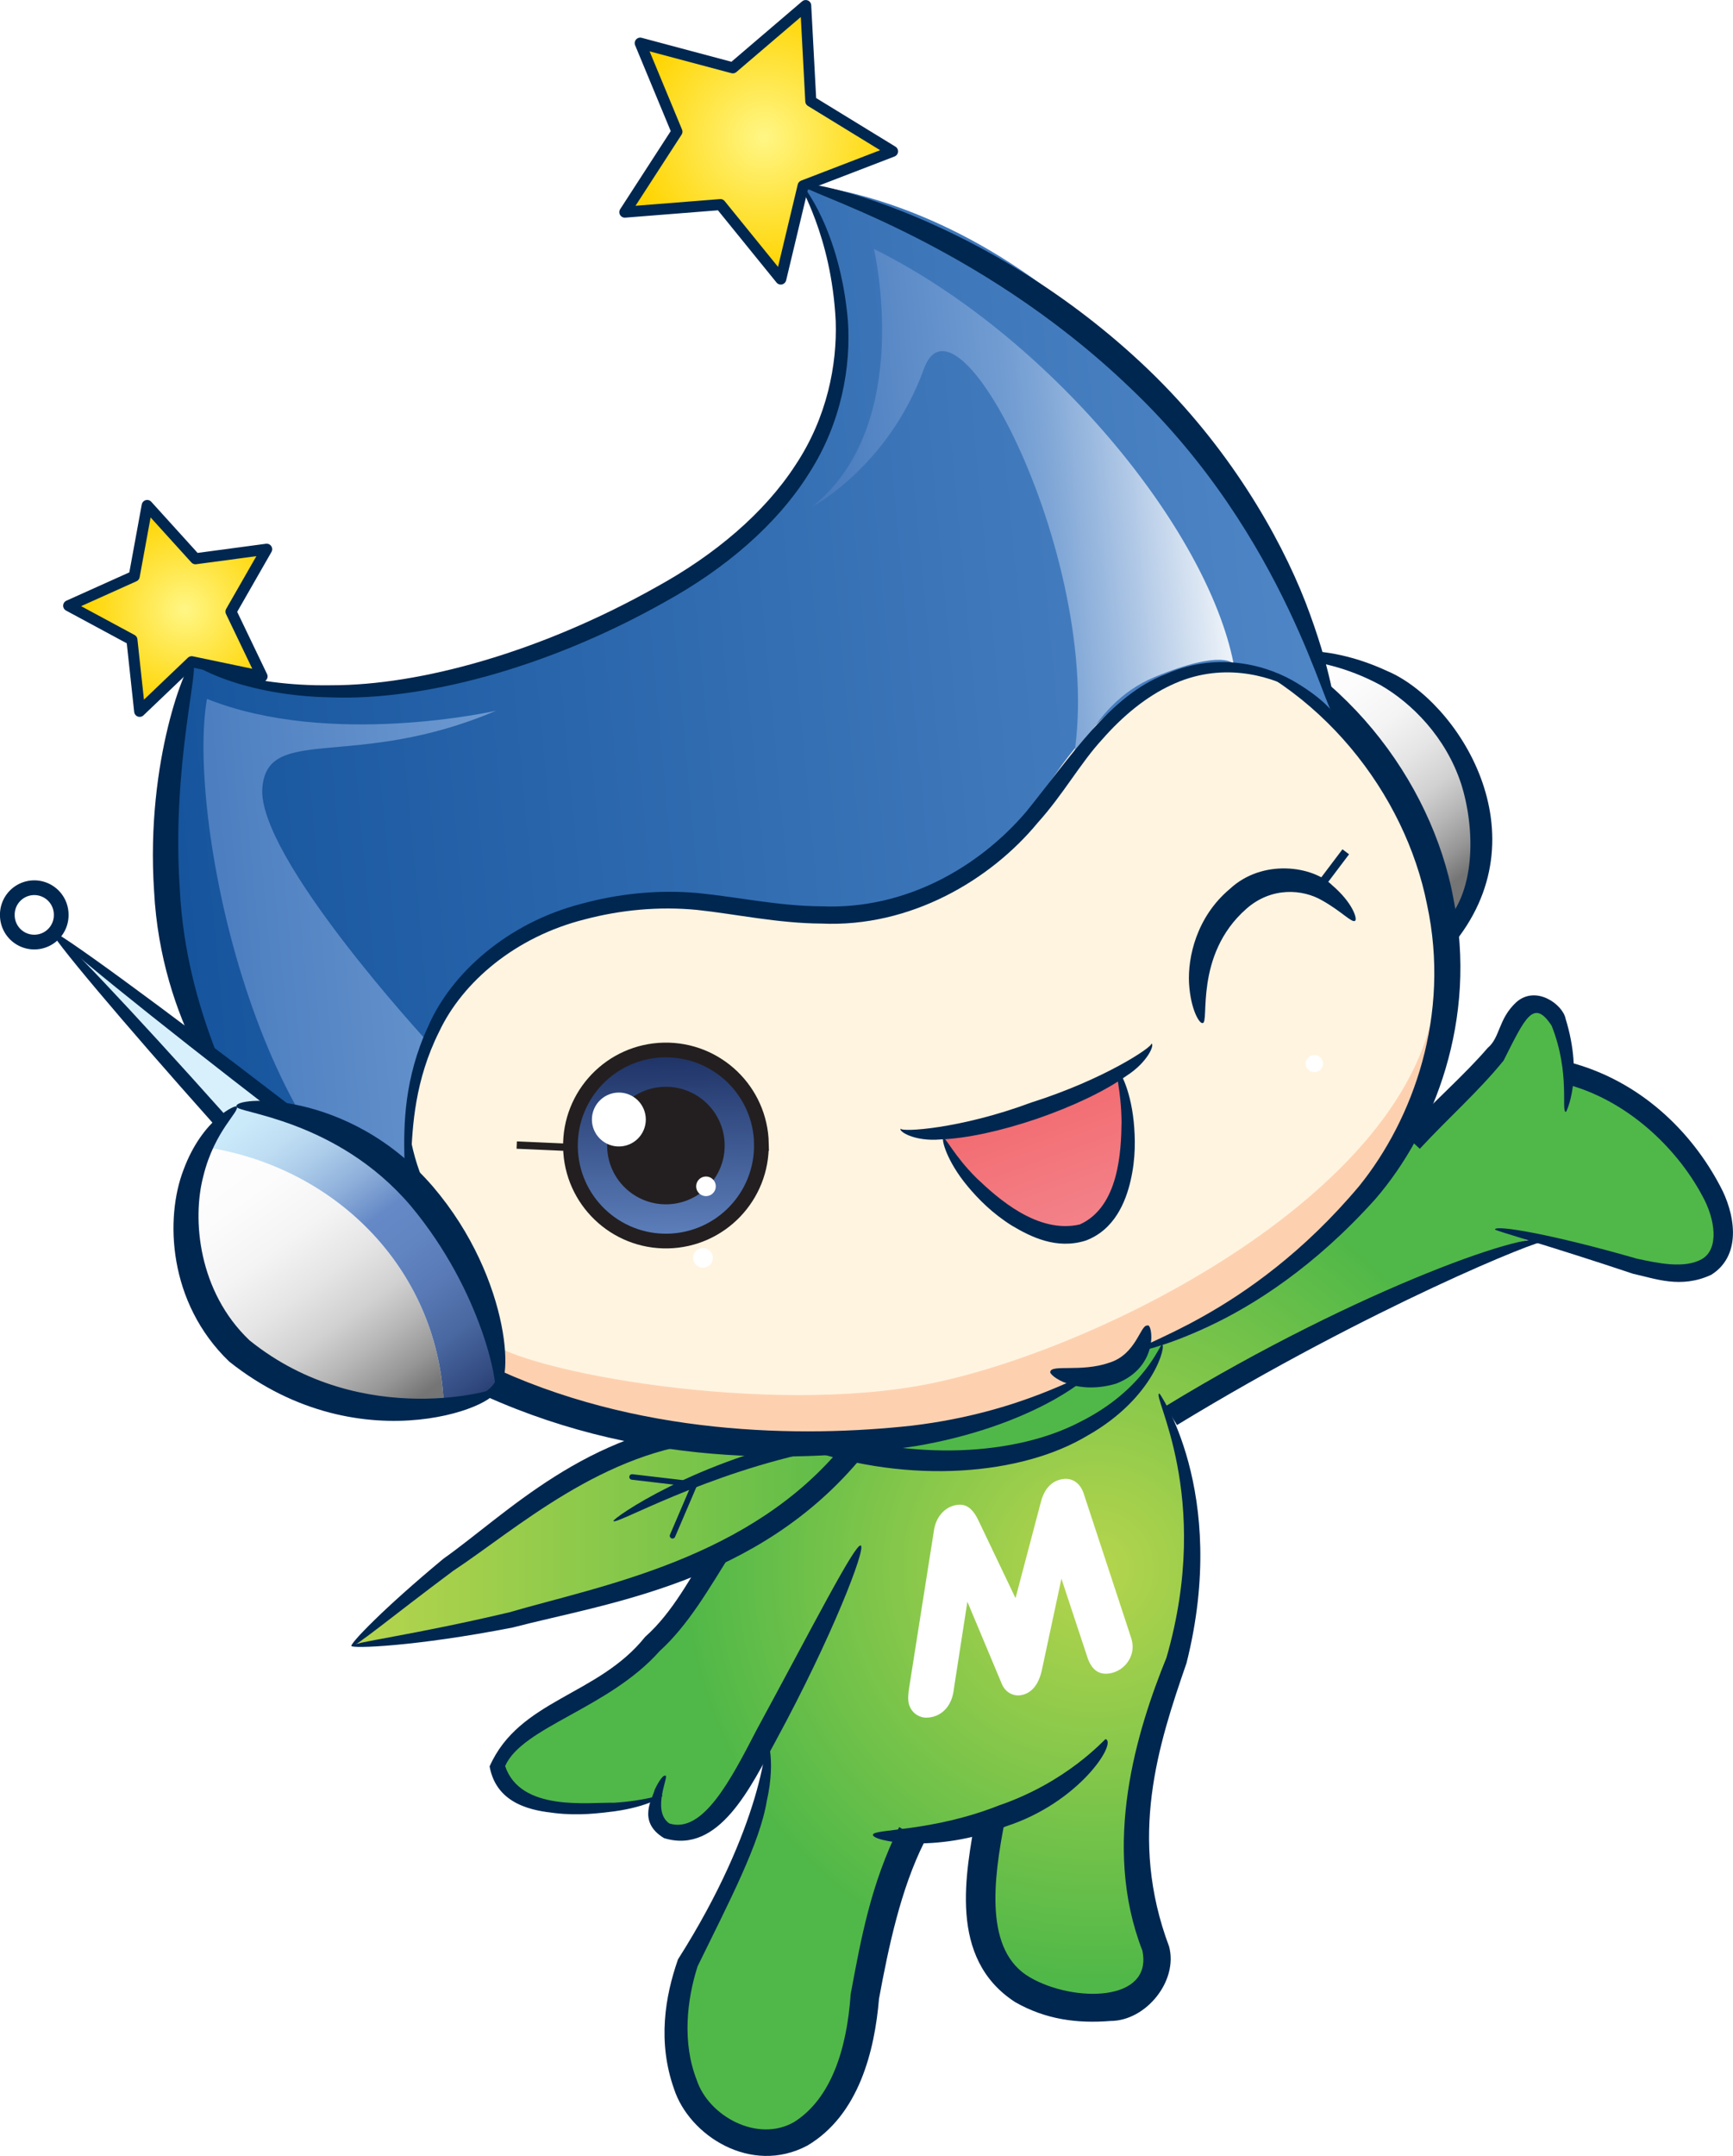 <svg xmlns="http://www.w3.org/2000/svg" xmlns:xlink="http://www.w3.org/1999/xlink" viewBox="0 0 385.14 478.94"><defs><linearGradient id="d" x1="-211.3" x2="-138.24" y1="790.2" y2="790.2" gradientTransform="matrix(2.45 0 0 2.45 596.89 -1604.55)" gradientUnits="userSpaceOnUse"><stop offset="0" stop-color="#b6d54d"/><stop offset=".7" stop-color="#50b848"/></linearGradient><linearGradient id="b" x1="1042.21" x2="1069.87" y1="81.52" y2="121.03" gradientTransform="rotate(-1.17 1333.27 69289.515) scale(1.63)" gradientUnits="userSpaceOnUse"><stop offset="0" stop-color="#fff"/><stop offset=".23" stop-color="#fcfcfc"/><stop offset=".37" stop-color="#f4f4f4"/><stop offset=".49" stop-color="#e5e5e5"/><stop offset=".6" stop-color="#d1d1d1"/><stop offset=".69" stop-color="#b6b6b6"/><stop offset=".78" stop-color="#969696"/><stop offset=".85" stop-color="#757575"/></linearGradient><linearGradient id="g" x1="952.82" x2="952.82" y1="153.65" y2="123.65" gradientTransform="rotate(-1.17 2304.133 69174.544) scale(1.63)" gradientUnits="userSpaceOnUse"><stop offset="0" stop-color="#6589c6"/><stop offset="1" stop-color="#1a2d60"/></linearGradient><linearGradient id="h" x1="-119.12" x2="-232.46" y1="523.95" y2="523.95" gradientTransform="rotate(-5.32 -12318.28 -5655.551) scale(2.45)" gradientUnits="userSpaceOnUse"><stop offset="0" stop-color="#5087c7"/><stop offset="1" stop-color="#13529b"/></linearGradient><linearGradient id="j" x1="-169.08" x2="-169.08" y1="358.21" y2="336.57" gradientTransform="rotate(-19.93 -1790.39 -1287.131) scale(2.45)" gradientUnits="userSpaceOnUse"><stop offset="0" stop-color="#f4878f"/><stop offset=".7" stop-color="#f26b70"/></linearGradient><linearGradient id="k" x1="-194.79" x2="-232.29" y1="546.06" y2="546.06" gradientTransform="rotate(-5.32 -12318.28 -5655.551) scale(2.45)" gradientUnits="userSpaceOnUse"><stop offset="0" stop-color="#719cd2"/><stop offset="1" stop-color="#4175ba"/></linearGradient><linearGradient id="l" x1="-127.79" x2="-168.54" y1="510.93" y2="510.93" gradientTransform="rotate(-5.32 -12318.28 -5655.551) scale(2.45)" gradientUnits="userSpaceOnUse"><stop offset="0" stop-color="#fff"/><stop offset=".08" stop-color="#e5edf6"/><stop offset=".28" stop-color="#a6c1e3"/><stop offset=".42" stop-color="#7fa6d6"/><stop offset=".5" stop-color="#719cd2"/><stop offset="1" stop-color="#4175ba"/></linearGradient><linearGradient xlink:href="#b" id="m" x1="888.68" x2="921.96" y1="146.41" y2="193.94"/><linearGradient id="n" x1="897.64" x2="930.91" y1="140.15" y2="187.67" gradientTransform="rotate(-1.17 1333.27 69289.515) scale(1.63)" gradientUnits="userSpaceOnUse"><stop offset="0" stop-color="#cfedfc"/><stop offset=".09" stop-color="#cae9f9"/><stop offset=".18" stop-color="#beddf3"/><stop offset=".26" stop-color="#aacae9"/><stop offset=".35" stop-color="#8eafda"/><stop offset=".44" stop-color="#698dc8"/><stop offset=".45" stop-color="#6589c6"/><stop offset=".55" stop-color="#6185c1"/><stop offset=".66" stop-color="#5879b5"/><stop offset=".78" stop-color="#4967a0"/><stop offset=".89" stop-color="#344d83"/><stop offset="1" stop-color="#1a2d60"/></linearGradient><radialGradient id="c" cx="1013.21" cy="209.1" r="80.3" fx="1013.21" fy="209.1" gradientTransform="matrix(1.63 0 0 1.63 -1408.19 7.56)" gradientUnits="userSpaceOnUse"><stop offset="0" stop-color="#b6d54d"/><stop offset=".7" stop-color="#50b848"/></radialGradient><radialGradient id="a" cx="-175.72" cy="282.96" r="18.05" fx="-175.72" fy="282.96" gradientTransform="rotate(-30.67 -487.155 -230.808) scale(1.25)" gradientUnits="userSpaceOnUse"><stop offset="0" stop-color="#fff685"/><stop offset="1" stop-color="#ffd400"/></radialGradient><radialGradient xlink:href="#a" id="i" cx="-184.92" cy="234.7" r="18.04" fx="-184.92" fy="234.7" gradientTransform="rotate(8.45 2362.459 3436.455) scale(1.66)"/><clipPath id="e"><path d="M187.87 295.35c-8.88 6.53-21.22 7.82-31.83 6.16-8.45-1.32-15.7-4.62-20.47-9.01-3.78-3.47-6.56-8.31-5.98-13.59.48-4.42 3.16-8.36 7.35-11.44 5.23-3.84 12.79-6.33 21.33-6.73 10.73-.5 22.85 2.12 30.97 9.59 3.83 3.51 6.07 7.73 6.06 12.17 0 5.31-3.29 9.82-7.43 12.86Z" style="fill:none"/></clipPath><clipPath id="f"><path d="M279.69 264.61c9.68-.57 18.74-6.6 24.98-13.63 4.97-5.6 8-11.86 8.76-17.47.6-4.45-.25-9.24-3.61-12.46-2.81-2.7-6.85-3.84-11.41-3.58-5.69.34-12.21 2.89-18.2 7.39-7.53 5.66-14.25 14.18-15.53 23.72-.61 4.5.25 8.58 2.76 11.55 2.99 3.56 7.75 4.75 12.26 4.48Z" style="fill:none"/></clipPath></defs><path d="M159.07 345.52c-2.18 7.07-16.33 25.04-22.86 27.75-6.53 2.72-25.58 13.06-25.58 17.96s4.35 14.69 35.37 8.16c0 0-1.63 9.79 6.53 8.16 8.16-1.63 16.33-20.13 16.33-20.13s3.26 4.9-1.63 16.87c-4.9 11.97-16.33 34.83-16.87 40.27-.55 5.44 1.09 29.93 16.87 31.02 15.78 1.09 21.77-13.06 24.49-28.84 2.72-15.79 10.34-38.09 10.34-38.09l17.42-4.36s-5.99 31.02 8.71 38.1c14.69 7.08 32.65 2.72 29.39-6.53-3.27-9.25-7.07-28.3-3.27-45.17 3.81-16.87 10.88-31.02 10.88-40.27s-5.44-35.92-5.44-35.92 54.97-33.2 82.18-39.73c0 0 26.12 7.62 29.93 8.16 3.81.54 11.43 0 10.34-10.34-1.09-10.34-12.52-29.39-33.2-34.29 0 0-2.18-17.41-8.16-15.24-5.98 2.18-6.53 8.71-10.88 13.6-4.35 4.9-13.06 11.98-13.06 11.98s-24.49 40.27-58.78 50.06c0 0-3.81 15.78-29.93 22.86s-37.55.55-37.55.55-7.62 8.16-14.15 13.6c-6.53 5.44-17.42 9.8-17.42 9.8Z" style="fill:url(#c)"/><path d="M179.32 323.2c-14.7 5.99-21.23 31.56-38.1 45.71-16.87 14.15-37.13 17.55-28.84 27.75 7.07 8.71 32.11 4.36 34.83 2.18" style="fill:none"/><path d="M180.24 325.47c-15.29 8.79-20.8 29.69-33.65 41.33-11.33 12.76-30.48 16.81-34.33 25.53 3.39 10.19 18.56 8.02 24.14 8.16 7.13-.44 10.59-1.88 10.81-1.65.28.28-3.44 2.55-10.59 3.54-3.58.45-8.01 1.02-13.24.41-4.57-.51-13.01-1.69-14.57-10.38 6.6-14.91 24.1-15.66 34.57-28.78 12.31-10.92 15.96-31.16 35.02-42.7" style="fill:#002750"/><path d="M156.35 317.22c-20.14 1.09-68.57 34.28-77.28 47.89 0 0 93.6-10.34 111.56-42.99 0 0 22.86 6.53 40.27.54 17.42-5.99 26.12-17.96 27.21-23.95l-2.72.55s0 3.81-9.25 5.99l-6.53.55s-21.22 16.33-76.19 13.06l-7.07-1.63Z" style="fill:url(#d)"/><path d="M191.29 343.34c-5.99 13.6-14.81 30.81-24.06 47.89-7.07 13.06-11.86 16.87-18.39 15.78-6.79-1.13-1.09-12.52-1.09-12.52" style="fill:none"/><path d="M147.75 394.5c1.38-.73-3.22 7.63 1 10.59 7.46 2.33 13.67-9.71 19.41-20.81 12.38-22.79 21.88-41.46 23.13-40.94 1.26.52-6.38 20.36-18.81 43.25-5.57 10.21-12.66 25.51-24.91 21.75-6.16-3.72-2.41-9-2.09-10.71 1.05-2.25 1.99-3.29 2.27-3.14Z" style="fill:#002750"/><path d="M257.69 309.6c10.88 23.95 8.71 48.98 0 70.75-8.71 21.77-4.35 43-1.63 49.52 2.72 6.53.87 19.11-18.5 15.78-19.05-3.26-22.86-15.78-17.41-41.9" style="fill:none"/><path d="M223.33 404.41c-2.58 13.13-4.66 29.01 5.59 34.88 9.69 5.62 27.36 5.53 24.96-5.95-9.15-23.55-1.18-49 5.36-65.11 10.41-36.12-3.56-58.61-1.56-58.64-.52-.89 15.65 21.56 6.01 59.87-6.3 18.21-12.98 38.74-3.87 62.97 2.05 7.67-5.16 16.52-13.01 16.53-7.36.59-14.39-.29-21.21-4.19-14.99-9.71-10.96-28.65-8.68-41.68" style="fill:#002750"/><path d="M245.71 386.33c-3.27 10.34-30.48 23.95-51.7 21.23" style="fill:none"/><path d="M194.01 407.56c.19-1.29 13.14-.61 27.89-6.44 15.27-5.21 23.46-14.64 23.81-14.78 2.6.84-5.88 14.1-22.09 19.37-15.85 6.25-30.07 3.25-29.61 1.86Z" style="fill:#002750"/><path d="M313.74 253.54c11.32-11.97 20.24-19.12 21.65-24.49 2.72-10.34 15.9-9.25 12.63 17.96" style="fill:none"/><path d="M311.96 251.86c6.52-7.01 13.57-13.11 18.65-19.05 2.84-2.36 2.31-6.4 6.37-10.17 4.43-3.9 10.39.58 10.96 3.69 4.06 13.17.08 20.76.09 20.68-1.2.18 1.05-8.45-3.19-19.13-4.01-6.14-5.87-1.81-10.68 7.72-5.48 6.77-12.19 12.66-18.63 19.61" style="fill:#002750"/><path d="M332.24 273.13c18.51 2.18 42.99 16.33 49.53 5.99 6.53-10.34-13.06-36.46-33.74-40.82" style="fill:none"/><path d="M348.53 235.91c15.95 4.1 27.41 15.47 33.79 27.65 3 5.53 5.16 15.1-2 19.63-6.8 3.17-12.53.82-17.36-.21-19.13-6.4-30.62-9.54-30.72-9.85.06-1.09 12.64 1.05 31.56 6.49 4.58.98 10.49 2.3 14.43.09 3.85-2.24 3.03-8.83.04-14.15-5.78-10.78-17.02-21.46-30.75-24.86" style="fill:#002750"/><path d="M343.13 275.85c-14.69 1.09-60.52 25.04-82.83 38.64" style="fill:none"/><path d="M259.02 312.4c43.48-26.51 83.32-40.07 84.11-36.55-.3-.82-38.34 14.43-81.56 40.73" style="fill:#002750"/><path d="M78.1 365.65s88.16-8.16 111.57-43.53" style="fill:none"/><path d="M191.71 323.47c-23.22 28.3-56.98 32.66-77.79 38.09-21.92 4.27-35.77 4.69-35.82 4.09-.09-.74 13.57-2.38 35.08-7.47 20.29-5.92 53.76-11.83 74.44-37.41" style="fill:#002750"/><path d="M159.18 317.76c-22.31-1.63-60.95 29.93-81.09 47.89" style="fill:none"/><path d="M159.01 320.21c-24.79 1.8-44.55 19.7-58.33 28.78-13.84 10.33-22.08 17.23-22.57 16.67-.4-.45 7.02-8.26 20.44-19.39 13.88-9.81 31.86-28.58 60.83-30.94" style="fill:#002750"/><path d="M258.23 298.71c-2.72 12.52-29.93 36.46-78.91 20.68" style="fill:none"/><path d="M180.07 317.06c23.04 7.88 46.02 6.14 59.96-1.18 14.42-7.19 17.82-17.44 18.2-17.17 1.03-.19-1.55 11.74-16.56 20.22-14.44 8.68-39.2 11.03-63.1 2.8" style="fill:#002750"/><path d="M182.59 320.48c-8.71 0-36.46 11.43-46.26 17.42" style="fill:none"/><path d="M182.59 322.11c-25.95 5.14-45.99 16.89-46.26 15.78-.32-.46 18.19-13.57 46.26-19.05" style="fill:#002750"/><path d="M202.61 407.56c-4.9 8.16-10.22 31.02-11.31 42.45-1.09 11.43-10.2 31.84-28.3 24.49-17.41-7.07-14.15-33.2-7.62-44.08 6.53-10.88 17.96-32.65 14.7-45.17" style="fill:none"/><path d="M205.41 409.24c-5.23 10.41-7.94 23.3-10.06 34.78-.96 11.47-4.43 25.83-15.93 32.63-12.53 6.65-26.28-2.27-29.63-12.61-3.68-10.42-2.01-20.48.89-28.77 18.74-29.48 20.22-49.59 19.4-50.02.22-.22 2.5 5.25.34 14.79-1.54 9.43-8.37 22.44-15.39 36.79-2.39 7.46-3.45 16.92-.2 25.22 2.64 8.06 13.55 14.04 21.66 9.36 8.24-5.21 11.73-16.26 12.56-28.4 2.29-12.27 4.47-24.46 10.78-37.12" style="fill:#002750"/><path d="M231.31 333.72c.74-2.83 2.2-4.51 4.36-5.04 1.2-.29 2.25-.16 3.16.39.91.56 1.57 1.44 1.99 2.66L251 362.69l.34 1.04c.2.57.32 1.14.36 1.72.07.93-.08 1.82-.46 2.68-.38.86-.93 1.61-1.65 2.23-.72.62-1.55 1.05-2.49 1.29-2.57.63-4.36-.45-5.36-3.24l-.34-1.04-5.51-16.66-4.36 20.37c-.36 1.56-.9 2.79-1.62 3.69-.72.9-1.6 1.48-2.65 1.74-.96.24-1.86.14-2.69-.28-.83-.42-1.45-1.1-1.88-2.03l-.36-.87-7.34-17.5-2.91 18.76-.17 1.16c-.25 1.54-.79 2.79-1.61 3.76-.82.97-1.85 1.61-3.09 1.91-.94.23-1.81.22-2.59-.04-.78-.26-1.42-.72-1.92-1.37-.5-.66-.78-1.41-.84-2.25-.04-.54-.02-1.2.07-2l.17-1.16 5.44-34.47c.21-1.5.73-2.75 1.56-3.76.83-1 1.84-1.65 3.04-1.95 1.16-.28 2.15-.17 2.98.35.83.52 1.59 1.49 2.29 2.92l8.28 17.34 5.63-21.34Z" style="fill:#fff"/><path d="M87.05 259.82c-5.02-32.56 7.1-78.53 65.51-96.61 58.41-18.07 91.85-33.45 115.45-24.14 23.6 9.31 58.44 36.36 54.01 85.44-4.44 49.08-78.81 86.5-116.23 93.25-37.42 6.76-91.48-2.98-96.54-10.5-5.05-7.52-22.2-47.44-22.2-47.44Z" style="fill:#fdd1b0"/><path d="M85.47 253.42c-4.94-29.92 7.17-72.19 65.27-88.9 58.1-16.7 91.36-30.89 114.81-22.37 23.44 8.53 58.04 33.33 53.56 78.45-4.48 45.12-78.47 81.13-115.69 87.39-37.21 6.27-90.94-4.1-95.96-11.01-5.01-6.9-22-43.57-22-43.57Z" style="fill:#fff4e0"/><path d="M48.48 176.22c-.92 3.83-1.79 7.78-2.54 11.87-3.33 18.02-4.99 39.99 5.32 60.35l5.75-3.09c-9.17-18.01-8.11-38.64-5.14-56.22.49-2.98 1.05-5.88 1.64-8.74-1.71-1.37-3.38-2.76-5.03-4.16Z" style="fill:#002750"/><path d="M95.52 268.9c-15.78-26.35-3.5-64.16 29.45-76.81 32.95-12.65 61.07 4.22 84.23-7.17 16.17-7.95 31.12-56.44 78.12-33.72" style="fill:none"/><path d="M94.12 269.74c-10.15-17-8.66-38.49.73-54.11 9.07-16.14 25.94-25.69 42.2-28.52 31.77-5.92 65.87 11.16 81.71-12.42 14.33-19.85 33.31-32.76 48.08-29.89 13.98 1.7 20.46 6.69 20.48 6.4-.2.68-6.95-3.89-20.56-5.13-14.38-2.26-31.92 9.99-46.25 30.12-6.97 11.13-22.65 15.45-37 14.14-14.6-.64-30.05-3.4-45.89-.27-15.68 2.84-31.44 11.91-40 27.17-8.84 14.79-10.15 35-.69 50.83" style="fill:#002750"/><image width="56" height="36" style="clip-path:url(#e)" transform="rotate(-5.32 2899.412 -1243.882) scale(1.18)"/><path d="M158.41 279.56a2.171 2.171 0 0 1-2.29 2.05 2.18 2.18 0 0 1-2.06-2.29c.06-1.2 1.09-2.12 2.29-2.05 1.2.06 2.12 1.09 2.05 2.29Z" style="fill:#fff"/><image width="44" height="39" style="clip-path:url(#f)" transform="rotate(-5.32 2507.59 -2704.306) scale(1.18)"/><path d="M290.7 237.57c.72.77 1.93.81 2.7.1.78-.71.82-1.91.1-2.68-.72-.77-1.93-.81-2.71-.1a1.9 1.9 0 0 0-.1 2.69Z" style="fill:#fff"/><path d="M283.42 146.93c14.6-4.65 31.15 5.9 39.53 16.61 8.39 10.71 7.3 37.41-.18 44.09 0 0-3.2-23.34-13.85-38.36-10.65-15.02-25.5-22.34-25.5-22.34Z" style="fill:url(#b)"/><path d="M254.98 294.48c-.89 9.82-8.97 13.8-21.56 10.24" style="fill:none"/><path d="M233.42 304.72c.29-1.64 6.87.13 12.97-1.95 6.16-1.81 7.03-8.54 8.59-8.29 1.12-.84 2.9 9.13-6.97 12.91-9.04 2.68-15.01-1.89-14.59-2.67Z" style="fill:#002750"/><path d="M106.07 305.7c22.06 13.7 95.25 25.8 135.54-.06" style="fill:none"/><path d="M107.79 302.93c33.5 16.24 70.66 16.43 94.88 13.78 25.04-3 38.37-12.17 38.94-11.06.53.32-12.46 11.3-38.25 15.63-25.28 3.72-62.2 4.97-99.02-12.79M323.03 199.71c-4.81-26.25-24.89-53.2-54.71-63.2-17.9-7.12-36.45-8.02-53.85-6.38-.05 2.22-.3 4.35-.73 6.42 17.11-1.63 34.91-.8 52.37 6.1 27.58 9.22 46.21 33.95 51.02 58.25 5.34 24.68-3.16 47.81-15.01 62.51-24.9 29.71-51.11 35.29-49.74 37.11-.73-.26 26.14-3.86 53.34-34.22 12.95-15.04 22.75-39.86 17.3-66.59Z" style="fill:#002750"/><path d="M280.24 145.9c16.83-1.97 33.33 3.51 43.42 20.34 9.02 15.05 6.2 36.88-2.4 41.96" style="fill:none"/><path d="M320.01 206.09c8.29-7.16 7.8-22.36 4.69-32.02-3.38-10.3-10.93-17.89-18-21.93-14.94-7.99-26.65-4.95-26.46-6.25-.37.06 11.29-4.61 28.1 3.2 15.39 6.51 35.22 36.35 14.15 61.22" style="fill:#002750"/><path d="M169.21 254.04c.24 11.72-9.06 21.42-20.78 21.66-11.72.24-21.42-9.07-21.65-20.79-.24-11.72 9.06-21.41 20.78-21.65 11.72-.24 21.42 9.07 21.66 20.78Z" style="fill:url(#g);stroke:#231f20;stroke-width:3.27px"/><path d="M161.05 254.21c.15 7.21-5.58 13.18-12.79 13.33-7.21.15-13.18-5.58-13.33-12.79-.15-7.21 5.58-13.17 12.79-13.32 7.21-.15 13.18 5.58 13.33 12.79Z" style="fill:#231f20"/><path d="M143.52 248.58a5.987 5.987 0 0 1-5.86 6.11c-3.3.07-6.04-2.56-6.11-5.86a5.993 5.993 0 0 1 5.86-6.11 5.987 5.987 0 0 1 6.11 5.86ZM159.07 263.5c.03 1.2-.93 2.19-2.13 2.22-1.2.02-2.2-.93-2.22-2.13-.02-1.2.93-2.2 2.13-2.22 1.2-.03 2.2.93 2.22 2.13Z" style="fill:#fff"/><path d="m114.84 254.38 11.94.53" style="fill:none;stroke:#231f20;stroke-width:1.63px"/><path d="M52.58 245.83c-19.78-29.66-18.46-68.35-9.8-98.69 0 0 35.62 21.29 101.29-13.54 69.56-36.89 34.04-92.59 34.04-92.59s78.25 3.38 118.44 117.77c0 0-31.57-30.7-61.95 13.15-30.37 43.85-61.03 29.38-81.88 28.14-21.45-1.28-65.82 7.36-61.89 63.23.1 1.48.24 2.99.39 4.52" style="fill:url(#h)"/><path d="M52.58 245.83c-19.78-29.66-18.46-68.35-9.8-98.69" style="fill:none"/><path d="M42.78 147.15c1.83.42-4.7 22.68-2.82 50.36 1.38 27.93 14.06 47.5 12.62 48.33-.99 1.28-16.83-18.37-18.34-47.93-1.93-29.14 7.39-51.35 8.54-50.76Z" style="fill:#002750"/><path d="M42.78 147.15s35.62 21.29 101.29-13.54c69.56-36.89 34.04-92.59 34.04-92.59" style="fill:none"/><path d="M178.11 41.02c.08-.33 8.58 9.93 10.33 30.24.69 9.98-1.34 22.56-8.66 33.92-7.14 11.41-18.66 21.19-31.99 28.53-26.47 14.91-54.02 21.92-74.06 21.22-20.21-.35-31.42-7.36-30.96-7.78.11-.48 11.33 5.42 30.97 5.08 19.48 0 46.17-7.22 72.17-21.85 12.97-7.13 23.99-16.43 30.89-27.09 7.05-10.61 9.24-22.32 8.93-31.9-.96-19.48-8.42-30.15-7.63-30.37Z" style="fill:#002750"/><path d="M178.11 41.02s93.97 22.43 118.44 117.77" style="fill:none"/><path d="M296.56 158.79c-1.79.98-10.3-39.32-45.35-72.58-34.67-33.29-73.91-43.74-73.1-45.19-.2-1.64 41 6.52 77.08 41.07 17.8 17.08 29.13 36.81 34.94 51.69 5.77 15 7.04 24.89 6.42 25.02Z" style="fill:#002750"/><path d="M58.24 150.27 42.6 147l-11.56 11.03-1.72-15.89-14.06-7.58 14.57-6.55 2.88-15.72 10.73 11.84 15.83-2.12-7.94 13.86 6.91 14.4z" style="fill:url(#a);stroke:#002750;stroke-linecap:round;stroke-linejoin:round;stroke-width:2.45px"/><path d="M173.52 61.99 160.1 45.45l-21.24 1.68 11.58-17.88-8.16-19.67 20.58 5.49 16.2-13.84 1.13 21.26 18.17 11.13-19.88 7.65-4.96 20.72z" style="fill:url(#i);stroke:#002750;stroke-linecap:round;stroke-linejoin:round;stroke-width:2.45px"/><path d="M248.31 237.77c4.24 10.84 3.44 31.75-7.23 35.93-10.67 4.17-27.17-9.97-31.41-20.81" style="fill:url(#j)"/><path d="M209.66 252.89c.57-.23 2.37 3.88 7.4 8.86 4.66 4.43 13.54 12.43 22.93 10.26 8.73-3.96 9.17-16.38 9.26-22.7-.05-7.09-1.51-11.33-.94-11.55.39-.22 2.87 3.91 3.64 11.38.37 3.7.46 8.21-.69 13.15-1.08 4.69-3.58 10.96-10.04 13.33-6.49 2-12.16-.86-16.33-3.34-4.28-2.67-7.45-5.87-9.84-8.74-4.82-5.79-5.84-10.58-5.39-10.67Z" style="fill:#002750"/><path d="M46 155.25c-4.44 25.03 9.93 99.99 46.19 119.38 0 0-5.21-22.9 2.74-43.33 0 0-37.84-41-36.62-56.27 1.13-14.26 20.57-3.76 51.93-17.14 0 0-36.76 8.35-64.24-2.63" style="fill:url(#k)"/><path d="M274.18 147.54c-5.89-30.22-41.26-73.07-79.96-92.23 0 0 9.18 39.14-13.74 57.27 0 0 17.01-8.97 24.84-30.62 7.83-21.65 43.49 50.71 31.99 92.39 0 0 3.9-17.59 19.3-23.95 15.41-6.36 17.58-2.87 17.58-2.87Z" style="fill:url(#l)"/><path d="M296.56 158.79s-29.13-30.92-59.51 12.92c-30.37 43.85-63.47 29.61-84.32 28.36-21.45-1.28-65.82 7.36-61.89 63.23.1 1.48.24 2.99.39 4.52" style="fill:none"/><path d="M91.23 267.83c-.21.02-1.01-3.75-1.36-10.75-.15-6.89-.12-17.47 5.31-29.13 5.1-11.72 17.57-22.9 33.96-27.15 8.11-2.22 16.98-3.23 26.14-2.39 9.06.93 18.02 2.89 27.29 2.93 18.72.79 35.03-8.77 45.44-20.95 9.88-12.16 18.67-25.94 31.1-30.64 12.16-5.38 23.38-1.56 29.16 2.02 6.08 3.66 8.46 6.9 8.29 7.02-.21.24-2.92-2.58-9-5.71-5.85-3.07-16.31-6.11-27.34-.86-5.42 2.52-10.64 6.74-15.33 12.11-4.79 5.2-8.59 12.14-14.24 18.41-10.52 12.76-28.32 23.33-48.11 22.43-9.71-.06-18.93-2.1-27.61-3.03-8.62-.84-17.15.04-24.86 2.07-15.61 3.89-27.29 14.01-32.45 24.93-5.46 10.87-5.96 21.15-6.25 27.94-.12 6.88.18 10.73-.13 10.75Z" style="fill:#002750"/><path d="M61.74 246.73 14.7 209.05l33.48 40.14s1.56-3.3 5.93-2.84c4.37.45 7.63.39 7.63.39Z" style="fill:#d7f0fc"/><path d="m48.72 248.63-37.21-41.69" style="fill:none"/><path d="M47.5 249.72c-20.55-23.03-36.66-42.18-35.99-42.78.67-.6 17.87 17.58 38.43 40.61" style="fill:#002750"/><path d="m11.51 206.94 51.53 39.63" style="fill:none"/><path d="M62.04 247.86c-28.46-21.89-51.08-40.21-50.53-40.92.55-.71 24.06 16.45 52.52 38.34" style="fill:#002750"/><path d="M13.6 203.08a5.987 5.987 0 1 1-11.97.24 5.993 5.993 0 0 1 5.86-6.11 5.987 5.987 0 0 1 6.11 5.86Z" style="fill:none;stroke:#002750;stroke-width:3.27px"/><path d="M45.78 254.87c-5.87 11.97-9.31 32.58 8.37 46.45 15.36 12.05 33.1 13.64 44.48 11.4-.79-29.93-23.3-53.28-52.85-57.85Z" style="fill:url(#m)"/><path d="M84.84 258.23c-18.75-11.59-32.37-12.4-32.37-12.4-1.91 1.23-4.47 4.52-6.69 9.03 29.55 4.57 52.06 27.92 52.85 57.85 6.65-1.31 11.14-3.94 11.69-6.56 1.49-7.11-6.74-36.34-25.48-47.92Z" style="fill:url(#n)"/><path d="M109.93 308.34c4.23-6.07-6.19-36.34-23.89-50.13s-33.46-12.38-33.46-12.38" style="fill:none"/><path d="M52.58 245.83c-1.08-2.24 24.78-4.1 43.61 17.75 17.87 20.92 18.18 46.01 13.74 44.75.79.07-2.4-21.01-18.7-40.51-16.5-19.34-39.04-20.61-38.65-21.99Z" style="fill:#002750"/><path d="M52.58 245.83c-15.54 11.75-15.49 41.14 2.24 56.02 17.73 14.88 50.88 12.57 55.11 6.49" style="fill:none"/><path d="M109.93 308.34c3.73 2.81-29.09 17.91-58.99-5.86-13.64-13.11-14.29-31.94-10.14-42.64 4.19-11.29 11.75-14.56 11.78-14.01.86.97-4.88 5.27-7.37 15.37-2.59 9.71-1.11 25.77 10.24 36.56 25.2 20.32 56.15 10.72 54.48 10.58Z" style="fill:#002750"/><path d="M200.16 250.73c7.32 5.81 53.61-10.32 55.71-18.9" style="fill:none"/><path d="M255.87 231.83c.83.13-.76 4.15-5.62 7.23-4.66 3.3-11.7 6.68-19.78 9.47-8.09 2.75-15.73 4.39-21.45 4.6-5.76.51-9.42-1.82-8.85-2.4.08.81 13.2.1 29.06-5.82 16.12-5.09 27.06-12.42 26.64-13.08Z" style="fill:#002750"/><path d="M267.25 227.27c-6.3-23.35 18.22-44.41 33.9-22.72" style="fill:none"/><path d="M301.16 204.55c-.7.56-3.03-2.12-7.37-4.54-4.25-2.47-11.2-3.07-16.81 1.89-11.71 10.29-8.1 25.51-9.72 25.37-.66.22-2.66-2.92-3.01-8.86-.3-5.75 1.65-14.7 9.05-20.92 7.32-6.81 18.48-5.08 22.74-.85 4.64 3.96 5.65 7.55 5.12 7.91Z" style="fill:#002750"/><path d="m293.21 197 5.87-7.77" style="fill:none;stroke:#002750;stroke-width:1.84px"/><path d="m140.47 328.11 13.89 1.63-4.9 11.44" style="fill:none;stroke:#002750;stroke-linecap:round;stroke-width:1.23px"/></svg>